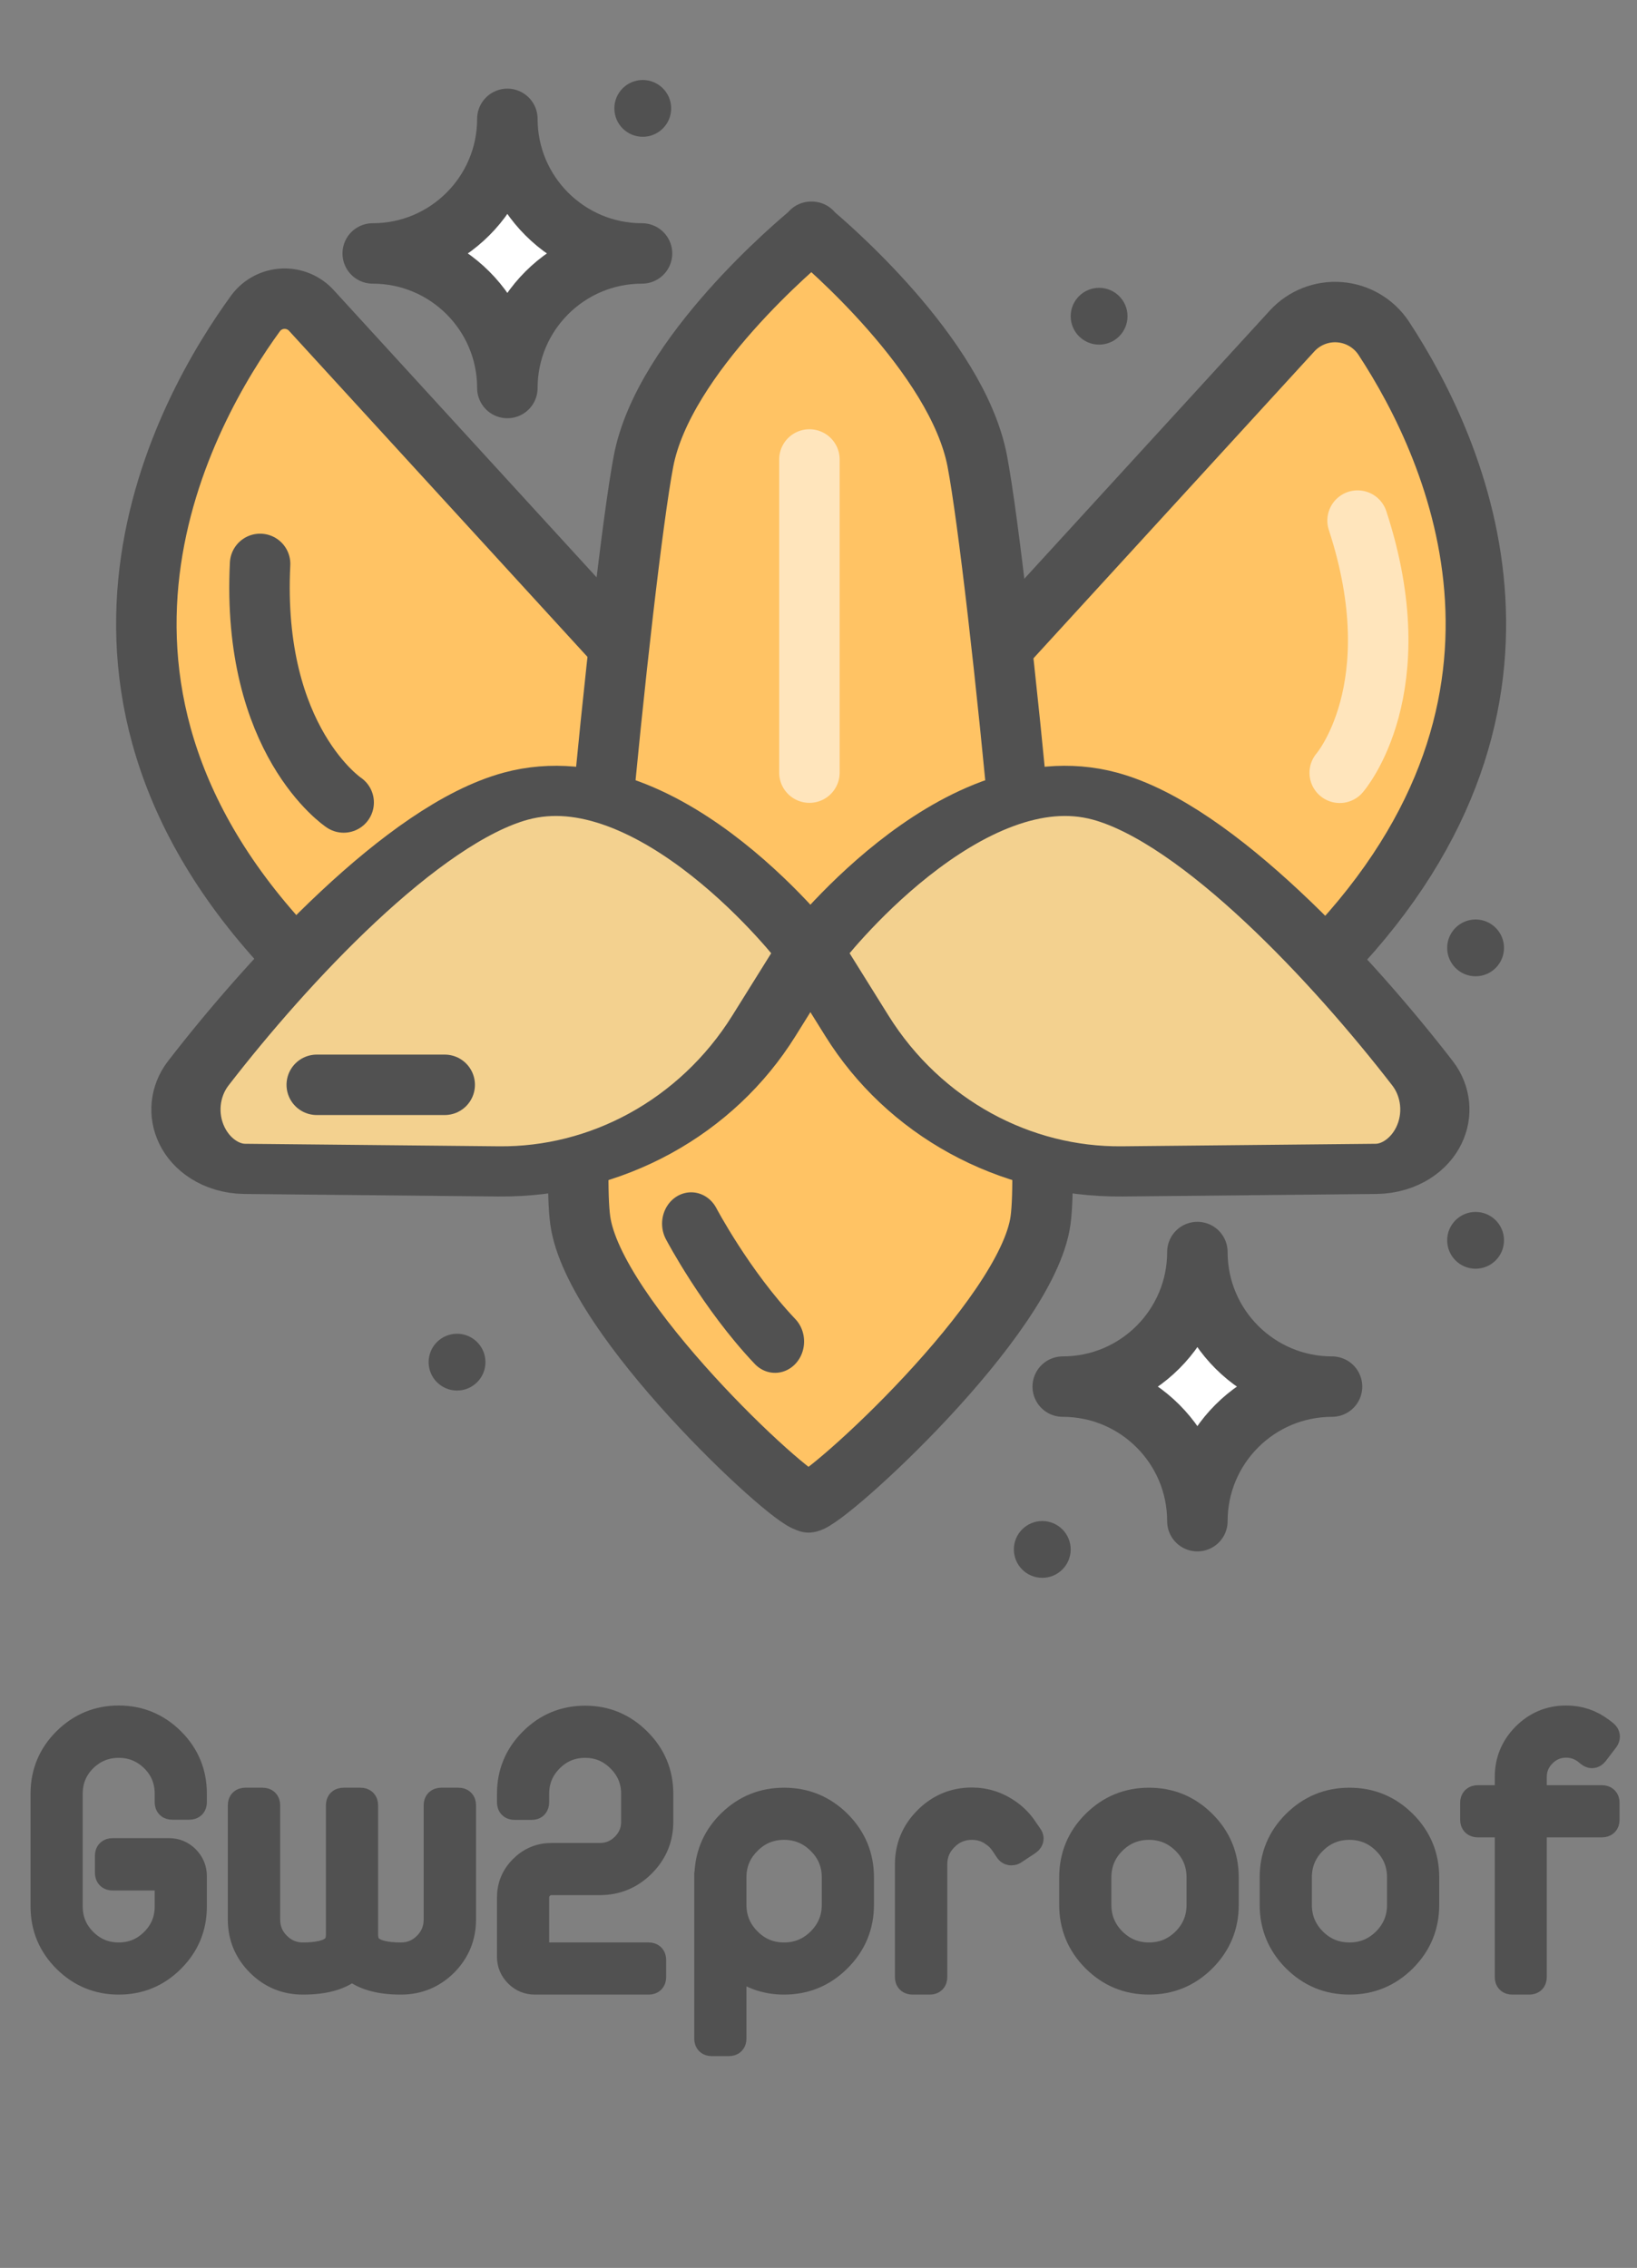 <?xml version="1.0" encoding="UTF-8" standalone="no"?>
<!DOCTYPE svg PUBLIC "-//W3C//DTD SVG 1.1//EN" "http://www.w3.org/Graphics/SVG/1.1/DTD/svg11.dtd">
<svg width="100%" height="100%" viewBox="0 0 875 1212" version="1.1" xmlns="http://www.w3.org/2000/svg" xmlns:xlink="http://www.w3.org/1999/xlink" xml:space="preserve" xmlns:serif="http://www.serif.com/" style="fill-rule:evenodd;clip-rule:evenodd;stroke-linecap:round;stroke-linejoin:round;stroke-miterlimit:1.5;">
    <rect x="0" y="0" width="875" height="1212" fill="#808080" stroke="none"/>
    <g transform="matrix(1,0,0,1,-1371.94,0)">
        <g id="Artboard2" transform="matrix(0.491,0,0,0.976,920.057,0)">
            <rect x="921.164" y="0" width="1782.11" height="1241.39" style="fill:none;"/>
            <g transform="matrix(2.039,0,0,1.025,-60.352,-96.087)">
                <g transform="matrix(1,0,0,1,0.382,16.993)">
                    <path d="M1170.42,253.563C1176.89,246.492 1186.26,242.795 1195.81,243.544C1205.37,244.293 1214.04,249.403 1219.33,257.396C1258.94,317.781 1321.59,456.295 1184.37,593.515C1174.44,603.438 1164.01,611.97 1153.31,619.296C1116.83,644.268 1069.48,646.818 1030.54,625.907C991.596,604.996 967.564,564.115 968.234,519.919C968.239,519.521 968.245,519.124 968.251,518.73C968.689,489.803 979.715,462.04 999.242,440.694C1044.38,391.349 1128.45,299.453 1170.42,253.563Z" style="fill:rgb(255,195,100);stroke:rgb(81,81,81);stroke-width:32.28px;"/>
                </g>
                <g transform="matrix(-1,0,0,1,1827.65,16.993)">
                    <path d="M1180.48,242.568C1184.34,238.355 1189.86,236.065 1195.56,236.315C1201.27,236.564 1206.57,239.327 1210.04,243.861C1247.03,294.547 1333.09,444.791 1184.37,593.515C1174.44,603.438 1164.01,611.97 1153.31,619.296C1116.83,644.268 1069.48,646.818 1030.54,625.907C991.596,604.996 967.564,564.115 968.234,519.919C968.239,519.521 968.245,519.124 968.251,518.73C968.689,489.803 979.715,462.04 999.242,440.694C1048.36,387.002 1143.56,282.933 1180.48,242.568Z" style="fill:rgb(255,195,100);stroke:rgb(81,81,81);stroke-width:32.28px;"/>
                </g>
                <path d="M914.411,217.884C920.375,222.847 991.932,283.393 1002.73,340.06C1013.99,399.2 1043.56,693.489 1036.52,745.588C1029.48,797.687 922.56,894.914 912.704,896.322C912.541,896.345 912.384,896.183 912.232,895.839C912.151,895.926 912.067,895.965 911.983,895.953C902.126,894.544 797.791,797.687 790.751,745.588C783.71,693.489 813.28,399.2 824.545,340.06C835.342,283.375 908,222.809 914.011,217.88L914.016,217.557L914.21,217.717L914.407,217.557L914.411,217.884Z" style="fill:rgb(255,195,100);stroke:rgb(81,81,81);stroke-width:32.28px;"/>
                <g transform="matrix(1.378,-3.46945e-18,0,1,-345.738,52.268)">
                    <path d="M914.016,549.865C914.016,549.865 971.748,445.667 1028.07,466.788C1067.84,481.702 1120.25,559.808 1151.09,614.836C1156.41,624.37 1157.36,637.23 1153.54,648.045C1149.73,658.86 1141.8,665.77 1133.08,665.888C1104.75,666.289 1067.02,666.799 1034.74,667.235C992.992,667.8 954.047,638.353 931.957,589.522C922.085,567.702 914.016,549.865 914.016,549.865Z" style="fill:rgb(243,209,143);stroke:rgb(81,81,81);stroke-width:26.81px;"/>
                </g>
                <g transform="matrix(-1.378,3.46945e-18,0,1,2173.01,52.268)">
                    <path d="M914.016,549.865C914.016,549.865 971.748,445.667 1028.07,466.788C1067.84,481.702 1120.25,559.808 1151.09,614.836C1156.41,624.37 1157.36,637.23 1153.54,648.045C1149.73,658.86 1141.8,665.77 1133.08,665.888C1104.75,666.289 1067.02,666.799 1034.74,667.235C992.992,667.8 954.047,638.353 931.957,589.522C922.085,567.702 914.016,549.865 914.016,549.865Z" style="fill:rgb(243,209,143);stroke:rgb(81,81,81);stroke-width:26.81px;"/>
                </g>
                <g transform="matrix(1,0,0,1,14.364,-17.562)">
                    <path d="M650.079,540C650.079,540 600.735,507.171 605.466,412.538" style="fill:none;stroke:rgb(81,81,81);stroke-width:32.28px;"/>
                </g>
                <g transform="matrix(-0.965,0.263,0.263,0.965,1681.55,-185.496)">
                    <path d="M650.079,540C650.079,540 600.735,507.171 605.466,412.538" style="fill:none;stroke:white;stroke-opacity:0.57;stroke-width:32.28px;"/>
                </g>
                <path d="M650.079,673.252L718.392,673.252" style="fill:none;stroke:rgb(81,81,81);stroke-width:32.28px;"/>
                <g transform="matrix(0.78,0.01,-0.01,0.842,209.804,106.668)">
                    <path d="M830.33,751.121C830.33,751.121 854.664,792.76 888.732,825.205" style="fill:none;stroke:rgb(81,81,81);stroke-width:39.75px;"/>
                </g>
                <g transform="matrix(1,0,0,1,0,26.226)">
                    <path d="M913.11,312.965L913.11,480.263" style="fill:none;stroke:white;stroke-opacity:0.57;stroke-width:32.28px;"/>
                </g>
                <g transform="matrix(1,0,0,1,442.853,-265.597)">
                    <path d="M308.992,422.839C308.992,462.543 341.179,494.73 380.883,494.73C341.179,494.73 308.992,526.917 308.992,566.621C308.992,526.917 276.805,494.73 237.101,494.73C276.805,494.73 308.992,462.543 308.992,422.839Z" style="fill:white;stroke:rgb(81,81,81);stroke-width:32.28px;"/>
                </g>
                <g transform="matrix(1,0,0,1,811.254,339.741)">
                    <path d="M308.992,422.839C308.992,462.543 341.179,494.73 380.883,494.73C341.179,494.73 308.992,526.917 308.992,566.621C308.992,526.917 276.805,494.73 237.101,494.73C276.805,494.73 308.992,462.543 308.992,422.839Z" style="fill:white;stroke:rgb(81,81,81);stroke-width:32.28px;"/>
                </g>
                <g transform="matrix(1.571,0,0,1.571,36.063,-261.443)">
                    <circle cx="501.637" cy="262.945" r="9.656" style="fill:rgb(81,81,81);"/>
                </g>
                <g transform="matrix(1.571,0,0,1.571,249.36,508.365)">
                    <circle cx="501.637" cy="262.945" r="9.656" style="fill:rgb(81,81,81);"/>
                </g>
                <g transform="matrix(1.571,0,0,1.571,-63.097,408.317)">
                    <circle cx="501.637" cy="262.945" r="9.656" style="fill:rgb(81,81,81);"/>
                </g>
                <g transform="matrix(1.571,0,0,1.571,279.705,-150.413)">
                    <circle cx="501.637" cy="262.945" r="9.656" style="fill:rgb(81,81,81);"/>
                </g>
                <g transform="matrix(1.571,0,0,1.571,480.709,343.239)">
                    <circle cx="501.637" cy="262.945" r="9.656" style="fill:rgb(81,81,81);"/>
                </g>
                <g transform="matrix(1.571,0,0,1.571,480.709,187.017)">
                    <circle cx="501.637" cy="262.945" r="9.656" style="fill:rgb(81,81,81);"/>
                </g>
            </g>
            <g transform="matrix(1.633,0,0,0.821,-1153.22,271.371)">
                <path d="M1384.59,874.618C1382.45,874.618 1381.38,873.548 1381.38,871.408L1381.38,865.7C1381.38,856.742 1378.2,849.093 1371.86,842.751C1365.44,836.488 1357.79,833.357 1348.91,833.357C1340.04,833.357 1332.38,836.488 1325.96,842.751C1319.62,849.093 1316.45,856.742 1316.45,865.7L1316.45,940.969C1316.45,949.927 1319.62,957.577 1325.96,963.918C1332.31,970.26 1339.96,973.431 1348.91,973.431C1357.87,973.431 1365.52,970.26 1371.86,963.918C1378.2,957.577 1381.38,949.927 1381.38,940.969L1381.38,921.825L1344.87,921.825C1342.65,921.825 1341.54,920.715 1341.54,918.496L1341.54,907.08C1341.54,904.94 1342.65,903.87 1344.87,903.87L1382.45,903.87C1387.04,903.87 1390.97,905.495 1394.22,908.745C1397.55,912.074 1399.21,916.078 1399.21,920.755L1399.21,940.969C1399.21,954.842 1394.3,966.693 1384.47,976.523C1374.64,986.353 1362.79,991.267 1348.91,991.267C1335.12,991.267 1323.27,986.353 1313.36,976.523C1303.53,966.693 1298.62,954.842 1298.62,940.969L1298.62,865.7C1298.62,851.828 1303.53,839.976 1313.36,830.147C1323.27,820.317 1335.12,815.402 1348.91,815.402C1362.71,815.402 1374.56,820.317 1384.47,830.147C1394.3,839.976 1399.21,851.828 1399.21,865.7L1399.21,871.408C1399.21,873.548 1398.14,874.618 1396,874.618L1384.59,874.618Z" style="fill:rgb(81,81,81);fill-rule:nonzero;stroke:rgb(81,81,81);stroke-width:16.95px;stroke-linecap:butt;stroke-miterlimit:2;"/>
                <path d="M1575.43,870.219C1577.57,870.219 1578.64,871.289 1578.64,873.429L1578.64,949.65C1578.64,961.144 1574.6,970.974 1566.52,979.139C1558.35,987.225 1548.52,991.267 1537.03,991.267C1522.36,991.267 1511.5,988.097 1504.44,981.755C1497.39,988.097 1486.49,991.267 1471.75,991.267C1460.25,991.267 1450.46,987.225 1442.38,979.139C1434.21,970.974 1430.13,961.144 1430.13,949.65L1430.13,873.429C1430.13,871.289 1431.2,870.219 1433.34,870.219L1444.75,870.219C1446.97,870.219 1448.08,871.289 1448.08,873.429L1448.08,949.65C1448.08,956.229 1450.38,961.818 1454.98,966.416C1459.66,971.093 1465.25,973.431 1471.75,973.431C1482.05,973.431 1488.99,971.687 1492.56,968.199C1494.54,966.297 1495.53,963.364 1495.53,959.4L1495.53,873.429C1495.53,871.289 1496.64,870.219 1498.86,870.219L1510.03,870.219C1512.25,870.219 1513.36,871.289 1513.36,873.429L1513.36,959.4C1513.36,963.364 1514.36,966.297 1516.34,968.199C1519.82,971.687 1526.72,973.431 1537.03,973.431C1543.61,973.431 1549.19,971.093 1553.79,966.416C1558.39,961.818 1560.69,956.229 1560.69,949.65L1560.69,873.429C1560.69,871.289 1561.8,870.219 1564.02,870.219L1575.43,870.219Z" style="fill:rgb(81,81,81);fill-rule:nonzero;stroke:rgb(81,81,81);stroke-width:16.95px;stroke-linecap:butt;stroke-miterlimit:2;"/>
                <path d="M1705.4,988.057C1705.4,990.197 1704.33,991.267 1702.19,991.267L1626.44,991.267C1621.77,991.267 1617.81,989.642 1614.56,986.392C1611.23,983.063 1609.56,979.099 1609.56,974.501L1609.56,935.024C1609.56,927.334 1612.3,920.755 1617.77,915.285C1623.24,909.815 1629.81,907.08 1637.5,907.08L1669.61,907.08C1675.87,907.08 1681.22,904.861 1685.66,900.421C1690.1,895.982 1692.32,890.671 1692.32,884.488L1692.32,865.819C1692.32,856.861 1689.11,849.212 1682.69,842.87C1676.35,836.528 1668.74,833.357 1659.86,833.357C1650.9,833.357 1643.25,836.528 1636.91,842.87C1630.57,849.212 1627.4,856.861 1627.4,865.819L1627.4,871.408C1627.4,873.627 1626.37,874.737 1624.31,874.737L1612.77,874.737C1610.63,874.737 1609.56,873.627 1609.56,871.408L1609.56,865.819C1609.56,851.947 1614.48,840.095 1624.31,830.266C1634.13,820.436 1645.99,815.521 1659.86,815.521C1673.65,815.521 1685.46,820.436 1695.29,830.266C1705.2,840.095 1710.16,851.947 1710.16,865.819L1710.16,884.488C1710.16,895.586 1706.19,905.099 1698.27,913.026C1690.34,920.953 1680.79,924.917 1669.61,924.917L1637.5,924.917C1634.73,924.917 1632.35,925.907 1630.37,927.889C1628.39,929.871 1627.4,932.249 1627.4,935.024L1627.4,973.431L1702.19,973.431C1704.33,973.431 1705.4,974.501 1705.4,976.642L1705.4,988.057Z" style="fill:rgb(81,81,81);fill-rule:nonzero;stroke:rgb(81,81,81);stroke-width:16.95px;stroke-linecap:butt;stroke-miterlimit:2;"/>
                <path d="M1826.09,921.587C1826.09,912.312 1822.8,904.425 1816.22,897.924C1809.64,891.345 1801.72,888.055 1792.44,888.055C1783.17,888.055 1775.28,891.345 1768.78,897.924C1762.2,904.425 1758.91,912.312 1758.91,921.587L1758.91,939.78C1758.91,949.055 1762.2,956.982 1768.78,963.562C1775.28,970.141 1783.17,973.431 1792.44,973.431C1801.72,973.431 1809.64,970.141 1816.22,963.562C1822.8,956.982 1826.09,949.055 1826.09,939.78L1826.09,921.587ZM1792.44,870.219C1806.63,870.219 1818.76,875.213 1828.83,885.201C1838.89,895.269 1843.93,907.397 1843.93,921.587L1843.93,939.78C1843.93,953.97 1838.89,966.098 1828.83,976.166C1818.76,986.234 1806.63,991.267 1792.44,991.267C1779.84,991.267 1768.66,987.066 1758.91,978.663L1758.91,1029.08C1758.91,1031.22 1757.84,1032.29 1755.7,1032.29L1744.28,1032.29C1742.14,1032.29 1741.07,1031.22 1741.07,1029.08L1741.07,919.328L1741.19,919.328C1741.75,905.614 1746.98,894 1756.89,884.488C1766.8,874.975 1778.65,870.219 1792.44,870.219Z" style="fill:rgb(81,81,81);fill-rule:nonzero;stroke:rgb(81,81,81);stroke-width:16.95px;stroke-linecap:butt;stroke-miterlimit:2;"/>
                <path d="M1892.8,988.057C1892.8,990.197 1891.73,991.267 1889.59,991.267L1878.17,991.267C1875.95,991.267 1874.85,990.197 1874.85,988.057L1874.85,912.907C1874.85,901.175 1879.05,891.107 1887.45,882.704C1895.85,874.301 1905.92,870.1 1917.65,870.1C1926.69,870.1 1934.97,872.795 1942.5,878.186C1946.78,881.277 1950.27,884.884 1952.97,889.006L1956.18,893.644C1956.73,894.357 1957.01,895.031 1957.01,895.665C1957.01,896.616 1956.46,897.488 1955.35,898.281L1945.83,904.583C1945.36,904.9 1944.8,905.059 1944.17,905.059L1943.57,905.059C1942.62,904.9 1941.91,904.425 1941.43,903.632L1938.34,898.995C1936.44,896.299 1934.34,894.199 1932.04,892.692C1927.92,889.601 1923.12,888.055 1917.65,888.055C1910.76,888.055 1904.89,890.512 1900.05,895.427C1895.22,900.263 1892.8,906.089 1892.8,912.907L1892.8,988.057Z" style="fill:rgb(81,81,81);fill-rule:nonzero;stroke:rgb(81,81,81);stroke-width:16.95px;stroke-linecap:butt;stroke-miterlimit:2;"/>
                <path d="M2035.73,888.055C2026.45,888.055 2018.53,891.345 2011.95,897.924C2005.45,904.425 2002.2,912.312 2002.2,921.587L2002.2,939.899C2002.2,949.095 2005.45,956.982 2011.95,963.562C2018.53,970.141 2026.45,973.431 2035.73,973.431C2045,973.431 2052.93,970.141 2059.51,963.562C2066.01,956.982 2069.26,949.095 2069.26,939.899L2069.26,921.587C2069.26,912.312 2066.01,904.425 2059.51,897.924C2052.93,891.345 2045,888.055 2035.73,888.055ZM2035.73,991.267C2021.54,991.267 2009.41,986.234 1999.34,976.166C1989.35,966.098 1984.36,954.009 1984.36,939.899L1984.36,921.587C1984.36,907.397 1989.35,895.308 1999.34,885.32C2009.41,875.253 2021.54,870.219 2035.73,870.219C2049.92,870.219 2062.05,875.253 2072.11,885.32C2082.1,895.308 2087.1,907.397 2087.1,921.587L2087.1,939.899C2087.1,954.009 2082.1,966.098 2072.11,976.166C2062.05,986.234 2049.92,991.267 2035.73,991.267Z" style="fill:rgb(81,81,81);fill-rule:nonzero;stroke:rgb(81,81,81);stroke-width:16.95px;stroke-linecap:butt;stroke-miterlimit:2;"/>
                <path d="M2169.38,888.055C2160.11,888.055 2152.18,891.345 2145.6,897.924C2139.1,904.425 2135.85,912.312 2135.85,921.587L2135.85,939.899C2135.85,949.095 2139.1,956.982 2145.6,963.562C2152.18,970.141 2160.11,973.431 2169.38,973.431C2178.66,973.431 2186.58,970.141 2193.16,963.562C2199.66,956.982 2202.91,949.095 2202.91,939.899L2202.91,921.587C2202.91,912.312 2199.66,904.425 2193.16,897.924C2186.58,891.345 2178.66,888.055 2169.38,888.055ZM2169.38,991.267C2155.19,991.267 2143.06,986.234 2132.99,976.166C2123.01,966.098 2118.01,954.009 2118.01,939.899L2118.01,921.587C2118.01,907.397 2123.01,895.308 2132.99,885.32C2143.06,875.253 2155.19,870.219 2169.38,870.219C2183.57,870.219 2195.7,875.253 2205.77,885.32C2215.76,895.308 2220.75,907.397 2220.75,921.587L2220.75,939.899C2220.75,954.009 2215.76,966.098 2205.77,976.166C2195.7,986.234 2183.57,991.267 2169.38,991.267Z" style="fill:rgb(81,81,81);fill-rule:nonzero;stroke:rgb(81,81,81);stroke-width:16.95px;stroke-linecap:butt;stroke-miterlimit:2;"/>
                <path d="M2313.85,833.238C2307.99,833.238 2302.95,835.339 2298.75,839.54C2294.55,843.742 2292.45,848.776 2292.45,854.642L2292.45,868.554L2337.64,868.554C2339.86,868.554 2340.97,869.624 2340.97,871.765L2340.97,883.18C2340.97,885.32 2339.86,886.39 2337.64,886.39L2292.45,886.39L2292.45,988.057C2292.45,990.197 2291.38,991.267 2289.24,991.267L2277.94,991.267C2275.8,991.267 2274.73,990.197 2274.73,988.057L2274.73,886.39L2254.99,886.39C2252.78,886.39 2251.66,885.32 2251.66,883.18L2251.66,871.765C2251.66,869.624 2252.78,868.554 2254.99,868.554L2274.73,868.554L2274.73,854.642C2274.73,843.861 2278.54,834.626 2286.15,826.936C2293.84,819.247 2303.07,815.402 2313.85,815.402C2322.57,815.402 2330.38,818.018 2337.28,823.25L2339.78,825.153C2340.73,825.945 2341.2,826.778 2341.2,827.65C2341.2,828.284 2340.97,828.958 2340.49,829.671L2333.59,838.708C2332.8,839.739 2331.97,840.254 2331.1,840.254C2330.46,840.254 2329.79,839.976 2329.07,839.422L2326.7,837.519C2322.81,834.665 2318.53,833.238 2313.85,833.238Z" style="fill:rgb(81,81,81);fill-rule:nonzero;stroke:rgb(81,81,81);stroke-width:16.95px;stroke-linecap:butt;stroke-miterlimit:2;"/>
            </g>
        </g>
    </g>
</svg>
